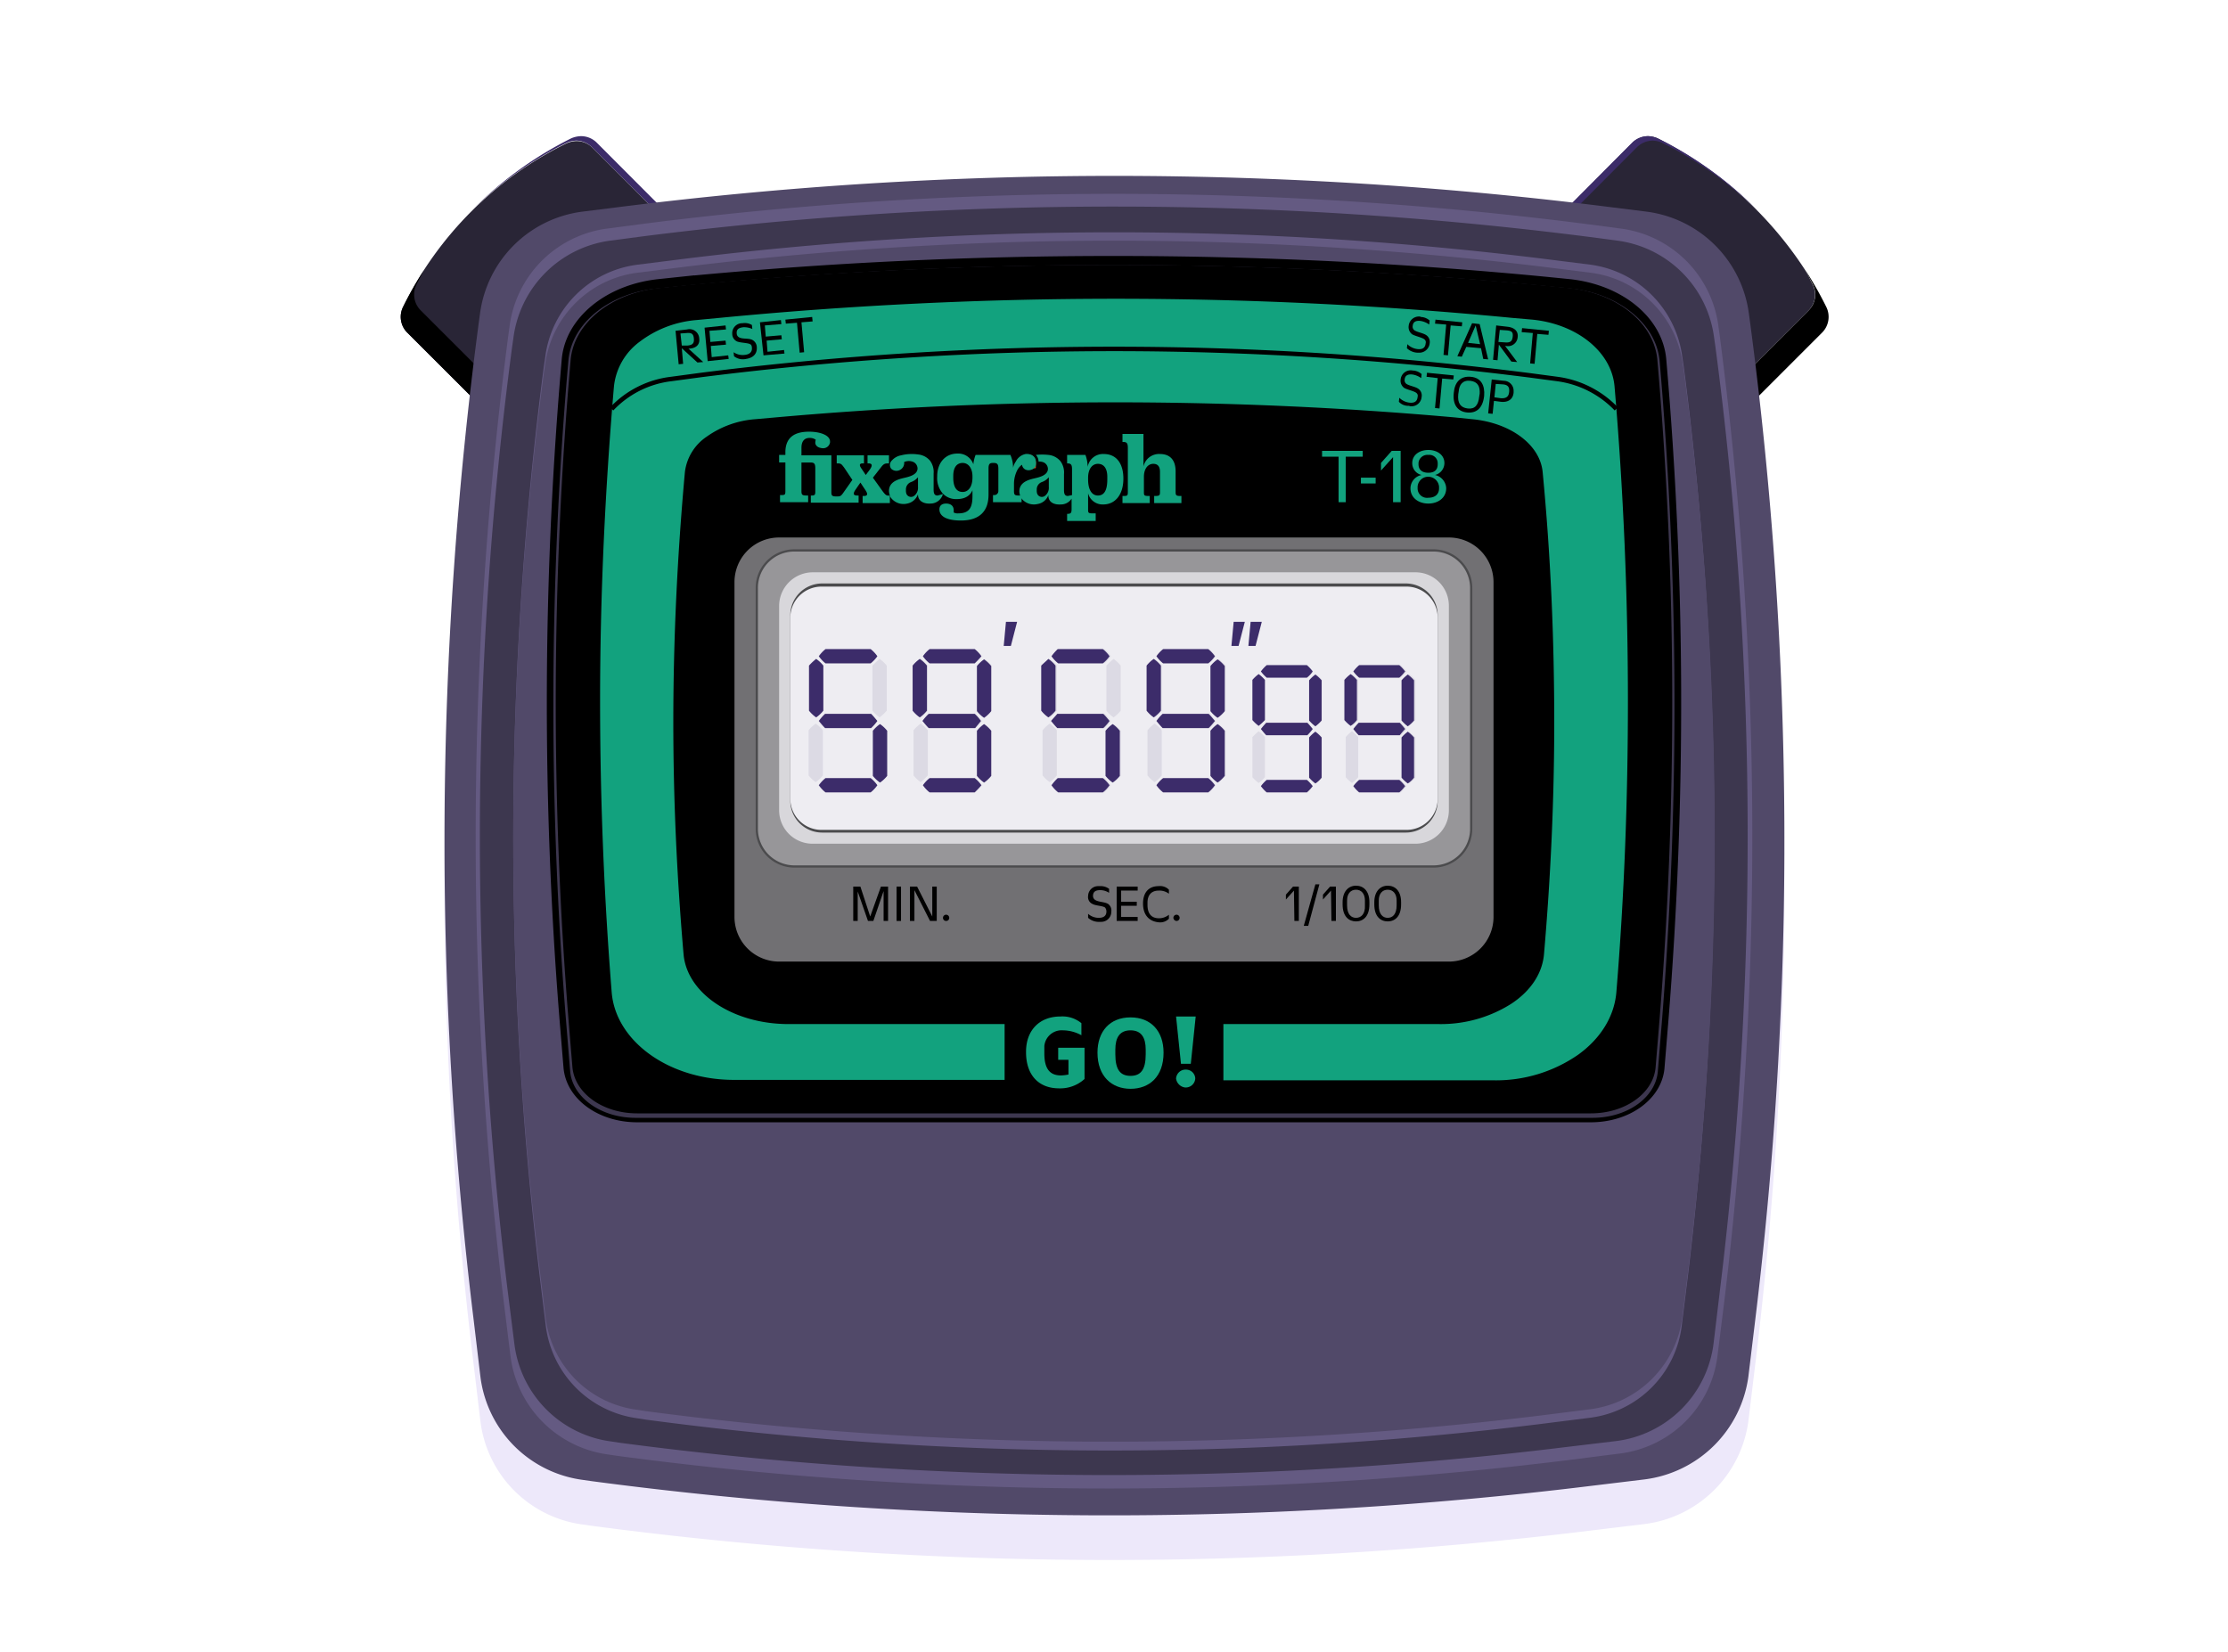 <svg xmlns="http://www.w3.org/2000/svg" width="499" height="370" viewBox="0 0 499 370"><title>stopwatch</title><path d="M368.3,341.4l-12.4,1.5a883,883,0,0,1-223.3-1.1l-2.1-.3a26.63,26.63,0,0,1-22.9-23.1l-1.5-12.6a883,883,0,0,1,1.1-223.3l.3-2.2a26.53,26.53,0,0,1,23-22.9l8-1a885.25,885.25,0,0,1,223,.1l7.2.9a26.53,26.53,0,0,1,23,22.9l.3,2.2a883,883,0,0,1,1.1,223.3l-1.5,12.4A26.85,26.85,0,0,1,368.3,341.4Z" fill="#ede8fa"/><path d="M173.5,71.9l-1,1L132.6,33a5.09,5.09,0,0,0-3.5-1.5,5.45,5.45,0,0,0-2.2.5,82.67,82.67,0,0,0-21.3,15.2l.5-.5A84,84,0,0,1,127.9,31a5.85,5.85,0,0,1,2.2-.5,5,5,0,0,1,3.5,1.4Z" fill="#3c2c69"/><path d="M172.5,72.9l-41.4,41.4L91.2,74.5a5,5,0,0,1-.9-5.8,80.11,80.11,0,0,1,36.6-36.6,5.85,5.85,0,0,1,2.2-.5,5,5,0,0,1,3.5,1.4Z" fill="#292536"/><path d="M408.1,74.5l-39.9,39.9L325.8,72l1-1,38.4,38.4,39.9-39.9a5,5,0,0,0,.9-5.8c-.5-1-1.1-2.1-1.6-3.1a80.49,80.49,0,0,1,4.6,8.1A5,5,0,0,1,408.1,74.5Z"/><path d="M91.2,74.5l39.9,39.9L173.5,72l-1-1-38.4,38.4L94.2,69.5a5,5,0,0,1-.9-5.8c.5-1,1.1-2.1,1.6-3.1a80.49,80.49,0,0,0-4.6,8.1A5,5,0,0,0,91.2,74.5Z"/><path d="M405.1,69.5l-39.9,39.9L326.8,71l38.8-39a5.09,5.09,0,0,1,3.5-1.5,5.45,5.45,0,0,1,2.2.5,84.52,84.52,0,0,1,33,29.5c.6,1,1.1,2.1,1.6,3.1A5,5,0,0,1,405.1,69.5Z" fill="#292536"/><path d="M325.8,71.9l1,1L366.6,33a5.09,5.09,0,0,1,3.5-1.5,5.45,5.45,0,0,1,2.2.5,84.94,84.94,0,0,1,21.4,15.2l-.5-.5A82.85,82.85,0,0,0,371.3,31a5.85,5.85,0,0,0-2.2-.5,5,5,0,0,0-3.5,1.4Z" fill="#3c2c69"/><path d="M368.3,331.4l-12.4,1.5a883,883,0,0,1-223.3-1.1l-2.1-.3a26.63,26.63,0,0,1-22.9-23.1l-1.5-12.6a883,883,0,0,1,1.1-223.3l.3-2.2a26.53,26.53,0,0,1,23-22.9l8-1a885.25,885.25,0,0,1,223,.1l7.2.9a26.53,26.53,0,0,1,23,22.9l.3,2.2a883,883,0,0,1,1.1,223.3l-1.5,12.4A26.85,26.85,0,0,1,368.3,331.4Z" fill="#514969"/><path d="M362.8,325.6,351,327.1a833.57,833.57,0,0,1-212.9-1l-2-.3a25.47,25.47,0,0,1-21.8-22.3l-1.5-12.1a866.6,866.6,0,0,1,1-215.9l.3-2.2A25.37,25.37,0,0,1,136,51.2l7.6-1a831.23,831.23,0,0,1,212.6.1l6.8.9a25.37,25.37,0,0,1,21.9,22.1l.3,2.2a866.58,866.58,0,0,1,1,215.9l-1.5,12A25.17,25.17,0,0,1,362.8,325.6Z" fill="#645a82"/><path d="M362,322.8l-11.7,1.4a835.58,835.58,0,0,1-211.4-1l-2-.3A25.15,25.15,0,0,1,115.2,301l-1.5-11.9a835.58,835.58,0,0,1,1-211.4l.3-2.1a25.25,25.25,0,0,1,21.7-21.7l7.6-1a837.85,837.85,0,0,1,211.1.1l6.8.9a25.15,25.15,0,0,1,21.7,21.7l.3,2.1a835.58,835.58,0,0,1,1,211.4l-1.4,11.7A25.16,25.16,0,0,1,362,322.8Z" fill="#3d374f"/><path d="M356,317.6,344.9,319a785.3,785.3,0,0,1-200.3-1l-1.9-.3a23.89,23.89,0,0,1-20.5-21l-1.4-11.4a817.58,817.58,0,0,1,1-203.2l.3-2a23.88,23.88,0,0,1,20.6-20.8l7.2-.9a782.93,782.93,0,0,1,200,.1l6.4.8a24,24,0,0,1,20.5,20.8l.3,2a817.58,817.58,0,0,1,1,203.2l-1.4,11.3A23.7,23.7,0,0,1,356,317.6Z" fill="#645a82"/><path d="M356,315.7l-11.1,1.4a794.52,794.52,0,0,1-200.3-1l-1.9-.3a23.67,23.67,0,0,1-20.5-20.7l-1.4-11.3a793.71,793.71,0,0,1,1-200.2l.3-2a23.87,23.87,0,0,1,20.6-20.5l7.2-.9a792.12,792.12,0,0,1,200,.1l6.4.8a23.87,23.87,0,0,1,20.6,20.5l.3,2a793.71,793.71,0,0,1,1,200.2L376.8,295A23.88,23.88,0,0,1,356,315.7Z" fill="#514969"/><path d="M356.3,249.4H142.7c-7.7,0-14-4.5-14.5-10.4l-.9-10.9a884.72,884.72,0,0,1,.5-147.4h0c.7-8.3,9.1-15.1,20-16.2l5.7-.6a1008.63,1008.63,0,0,1,192.7.1l5,.5c10.9,1.1,19.3,7.8,20,16.2h0a886,886,0,0,1,.5,147.5l-.9,10.9C370.3,244.9,364,249.4,356.3,249.4Z" fill="none" stroke="#000" stroke-miterlimit="10" stroke-width="4"/><path d="M356.7,250.4H142.3c-7.7,0-14.1-4.6-14.6-10.4l-.9-11a883.63,883.63,0,0,1,.5-148.2h0c.7-8.4,9.2-15.2,20.1-16.2l5.8-.6a999.77,999.77,0,0,1,193.4.1l5,.5c10.9,1.1,19.3,7.9,20.1,16.2h0a894.37,894.37,0,0,1,.5,148.2l-.9,11C370.8,245.9,364.4,250.4,356.7,250.4Z" fill="#3d374f"/><path d="M356.3,249.4H142.7c-7.7,0-14-4.5-14.5-10.4l-.9-10.9a884.72,884.72,0,0,1,.5-147.4h0c.7-8.3,9.1-15.1,20-16.2l5.7-.6a1008.63,1008.63,0,0,1,192.7.1l5,.5c10.9,1.1,19.3,7.8,20,16.2h0a886,886,0,0,1,.5,147.5l-.9,10.9C370.3,244.9,364,249.4,356.3,249.4Z"/><path d="M361.6,86.5c-.7-7.7-8.4-13.9-18.4-14.9l-4.6-.4a922.34,922.34,0,0,0-177.4,0l-5.3.5a24.25,24.25,0,0,0-12.7,4.9,14.3,14.3,0,0,0-5.7,10c-2,23.5-3.1,46.9-3.1,70.4q0,32.7,2.6,65.3c.9,11,12.9,19.6,27.4,19.6H225V229.4H176.6c-12.4,0-22.7-6.8-23.5-15.6-1.5-17.3-2.3-34.7-2.3-52,0-18.7.9-37.4,2.6-56.1a11.2,11.2,0,0,1,4.9-7.9,21.48,21.48,0,0,1,10.9-3.9l4.5-.4a858.52,858.52,0,0,1,152.1,0l3.9.4c8.6.8,15.2,5.7,15.8,11.8,1.8,18.7,2.6,37.4,2.6,56.1,0,17.3-.8,34.7-2.3,52-.4,4.4-3.1,8.3-7.4,11.1a29.46,29.46,0,0,1-16.1,4.5H274V242h60.6a32.29,32.29,0,0,0,18.8-5.7c4.9-3.5,8.1-8.4,8.6-13.9,1.8-21.8,2.6-43.6,2.6-65.4Q364.6,121.75,361.6,86.5Z" fill="#12a27e"/><path d="M264.3,111.1c-.9,0-1-.2-1-.9v-4.6c0-2.6-1.3-3.9-3.5-3.9a3.57,3.57,0,0,0-3.7,2.8V97.2h-4.7V99h.1c.8,0,1.1.2,1.1,1.3v9.9c0,.8-.1.9-.9.9h-.3v1.6h6.1v-1.6h-.2c-1,0-1.1-.1-1.1-.8v-3.5c0-1.8.9-2.9,2.1-2.9q1.5,0,1.5,1.8v4.6c0,.7-.2.8-1.1.8h-.2v1.6h6.1v-1.6Z" fill="#12a27e"/><path d="M247.2,101.7a3.48,3.48,0,0,0-3.6,2.9v-.1a8,8,0,0,0-.5-2.6H239v1.9h0c.8,0,1.1.2,1.1,1.3v5.8c-.3.1-.6.1-.9.2-.6,0-.9-.3-.9-1.3v-3.6a4.28,4.28,0,0,0-.8-2.9,4,4,0,0,0-2.7-1.4,13.1,13.1,0,0,0-2.8,0,2.2,2.2,0,0,1,.6,1.5,2.54,2.54,0,0,1,1.2.2,1.65,1.65,0,0,1,.9,1.5c-.1,1.6-2.5,1.9-3.6,2.2-1.9.5-2.8,1.4-2.8,2.8h0a3.55,3.55,0,0,0,.2,1,1.61,1.61,0,0,0,.4.7,3.55,3.55,0,0,0,3.5,1.1,3.07,3.07,0,0,0,2.4-2v.1c0,1.6,1.4,2.1,2.8,2a2.81,2.81,0,0,0,2.4-1.3v2.4c0,.8-.2,1-.9,1H239v1.6h6.4V115h-.6c-1,0-1.1-.1-1.1-.8v-3.7a3.34,3.34,0,0,0,3.4,2.5c2.6,0,4.5-2.1,4.5-5.8h0C251.6,103.9,250.1,101.7,247.2,101.7Zm-12.3,7.4a2.25,2.25,0,0,1-.9,2,1.13,1.13,0,0,1-1.6-.3c0-.1-.1-.1-.1-.2a2.2,2.2,0,0,1-.1-.8v-.1a1.75,1.75,0,0,1,1.1-1.7,3.55,3.55,0,0,0,1.6-1.1h0Zm13.1-1.7c0,2.6-.8,3.6-2.1,3.6s-2.2-1.2-2.2-3.6V107c0-1.9.9-3.1,2.2-3.1s2.1,1,2.1,2.9Z" fill="#12a27e"/><path d="M229.6,101.8h.5a3.55,3.55,0,0,1,1,.2l.1.1a1.84,1.84,0,0,1,.8,1.4h0v.5h0v.6h0v.1h0v.1h0l-.1.1h-.4l-.1.1h-.1a.9.9,0,0,1-.5.1H230" fill="#d74d1f"/><path d="M197.8,110.2l-2.3-3.2,1.8-2.3c.6-.8.9-.9,1.6-.9h.2V102h-4.8v1.8h.2c.8,0,1,.4.3,1.4l-.9,1.2-1-1.5c-.5-.7-.4-1.1.3-1.1h.3V102h-6.1v1.8h.2c.8,0,.9.2,1.5,1l1.8,2.7-1.9,2.7c-.6.9-.8,1-1.4,1h-.4c-.8,0-1-.2-1-.9V102h-6.7v-1.7c0-1.5.7-2.2,1.8-2.2a2.3,2.3,0,0,1,1.4.4,2.49,2.49,0,0,0-.1.8c.1.5.5,1,1.6,1.1a1.55,1.55,0,0,0,1.7-1.3v-.2c0-1.4-2.2-2.2-4.7-2.2-3.4,0-5.2,1.4-5.3,4.4v.8h-1.4v1.7h1.4V110c0,.8-.1.9-.9.9h-.3v1.6H181V111h-.2c-1.1,0-1.3-.1-1.3-1v-6.4h2c.8,0,1.1.2,1.1,1.3v5.2c0,.7-.1.9-.8.9h-.2v1.6h10.7V111H192c-.9,0-1-.4-.4-1.3l1.1-1.6,1.2,1.8c.5.8.4,1.2-.4,1.2h-.3v1.6h6.1V111h-.1C198.5,111.1,198.3,110.8,197.8,110.2Z" fill="#12a27e"/><path d="M232,103.4a1.6,1.6,0,0,0-.8-1.4,2.54,2.54,0,0,0-1.5-.3,3.16,3.16,0,0,0-2.2,1.7,3.51,3.51,0,0,0-.6,1.4v0a7.17,7.17,0,0,0-.6-2.9h-7.8a8,8,0,0,0-.5,2.1,3.58,3.58,0,0,0-3.6-2.4c-2.6,0-4.5,2-4.5,5.1v.1a5.2,5.2,0,0,0,1.3,3.8l-.1.1-1.1.3c-.6,0-.9-.3-.9-1.3v-3.6a4.28,4.28,0,0,0-.8-2.9,4,4,0,0,0-2.7-1.4,9.76,9.76,0,0,0-3.8.2,3.6,3.6,0,0,0-2,1.1,1.4,1.4,0,0,0-.2,1.9,1.68,1.68,0,0,0,1.9.3,1.75,1.75,0,0,0,1-1.8h0a2.56,2.56,0,0,1,2.1,0,1.65,1.65,0,0,1,.9,1.5c-.1,1.6-2.5,1.9-3.6,2.2-1.9.5-2.8,1.4-2.8,2.8h0a3.55,3.55,0,0,0,.2,1,1.61,1.61,0,0,0,.4.7,3.55,3.55,0,0,0,3.5,1.1,3.19,3.19,0,0,0,2.4-2.1v.1c0,1.5,1.4,2.1,2.8,2a2.88,2.88,0,0,0,2.8-2.2,4.06,4.06,0,0,0,3.1,1.2c2.1,0,3.1-1,3.5-2v1.4c0,2.6-.8,3.8-3.2,3.8a1.8,1.8,0,0,1-1-.2v-.5c0-1-.7-1.5-1.7-1.5s-1.5.5-1.5,1.3c0,1.7,1.9,2.5,4.8,2.5,4.2,0,6.2-2.1,6.2-5.8v-5.9c0-1,.3-1.2,1-1.2h.1c.8,0,1.1.2,1.1,1.3v5a.9.9,0,0,1-.9.9h-.3v1.6h6.4V111h-.5c-1,0-1.2-.1-1.2-1v-1.7a6.81,6.81,0,0,1,.8-3.1,3.46,3.46,0,0,1,1-1.1,1.38,1.38,0,0,0,1.1,1.2,1.82,1.82,0,0,0,1.9-.8A2,2,0,0,0,232,103.4Zm-26.4,5.7a2.25,2.25,0,0,1-.9,2,1.13,1.13,0,0,1-1.6-.3c0-.1-.1-.1-.1-.2a2.2,2.2,0,0,1-.1-.8v-.1A1.75,1.75,0,0,1,204,108a3.55,3.55,0,0,0,1.6-1.1h0Zm12.2-2.1c0,2-.9,3.2-2.2,3.2s-2.1-1-2.1-3.2v-.4c0-1.9.8-2.9,2.1-2.9s2.2,1.2,2.2,3Z" fill="#12a27e"/><path d="M237,234.7h5.9v7a8.08,8.08,0,0,1-5.7,2.1c-4.5,0-7.4-2.9-7.4-8.1v-.1c0-4.8,3-7.9,7.7-7.9a6.65,6.65,0,0,1,4.7,1.5v2.7a8.69,8.69,0,0,0-4.1-1.1,3.9,3.9,0,0,0-4.2,3.5V236c0,3.5,1.3,4.9,3.7,4.9a8.81,8.81,0,0,0,1.7-.2v-3.3H237Z" fill="#12a27e"/><path d="M245.8,235.8h0c0-4.8,2.8-7.9,7.4-7.9s7.4,3.1,7.4,7.9h0c0,5.4-3.2,8.1-7.4,8.1S245.8,241.1,245.8,235.8Zm10.8.4v-1.1c0-2.7-1-4.3-3.4-4.3s-3.4,1.6-3.4,4.3v1.1c0,3.4,1.1,4.8,3.4,4.8S256.6,239.6,256.6,236.2Z" fill="#12a27e"/><path d="M266.7,238.3h-2.2l-1.1-10.6h4.4Zm-3.3,3.3a2.14,2.14,0,0,1,2.3-2,2.07,2.07,0,0,1,2,2,2.14,2.14,0,0,1-2.3,2A2.33,2.33,0,0,1,263.4,241.6Z" fill="#12a27e"/><path d="M299.9,102.3h-3.8V101h9.1v1.3h-3.8v10.2h-1.6V102.3Z" fill="#12a27e"/><path d="M304.8,107h3.3v1.3h-3.3Z" fill="#12a27e"/><path d="M312,102.4l-2.7,3h0v-1.7l2.4-2.7h2v11.5H312Z" fill="#12a27e"/><path d="M315.9,109.4v-.1a3.08,3.08,0,0,1,2.5-2.9,2.68,2.68,0,0,1-2.1-2.6v-.1c0-1.7,1.5-2.9,3.6-2.9s3.6,1.2,3.6,2.9v.1a2.76,2.76,0,0,1-2.1,2.6,3.19,3.19,0,0,1,2.5,2.9v.1c0,2.1-1.8,3.4-4,3.4S315.9,111.5,315.9,109.4Zm6.4,0V109a2.44,2.44,0,0,0-2.6-2.2,2.37,2.37,0,0,0-2.2,2.2v.3a2.11,2.11,0,0,0,2.4,2.2c1.4,0,2.4-.7,2.4-2.1ZM322,104v-.3a1.88,1.88,0,0,0-2.1-1.8,2,2,0,0,0-2.2,1.8v.3c0,1.3.9,1.9,2.2,1.9S322,105.3,322,104Z" fill="#12a27e"/><path d="M174.5,120.4h150a10,10,0,0,1,10,10v75a10,10,0,0,1-10,10h-150a10,10,0,0,1-10-10v-75A10,10,0,0,1,174.5,120.4Z" fill="#717073"/><path d="M177.9,123.3H321.1a8.45,8.45,0,0,1,8.4,8.4v54a8.45,8.45,0,0,1-8.4,8.4H177.9a8.45,8.45,0,0,1-8.4-8.4v-54A8.39,8.39,0,0,1,177.9,123.3Z" fill="#979699" stroke="#4b4b4d" stroke-miterlimit="10" stroke-width="0.5"/><path d="M182,128.2H317a7.49,7.49,0,0,1,7.5,7.5v45.8A7.49,7.49,0,0,1,317,189H182a7.49,7.49,0,0,1-7.5-7.5V135.7A7.55,7.55,0,0,1,182,128.2Z" fill="#d8d7db"/><path d="M184.1,130.7H314.9a7.13,7.13,0,0,1,7.1,7.1v41.6a7.13,7.13,0,0,1-7.1,7.1H184.1a7.13,7.13,0,0,1-7.1-7.1V137.8A7.13,7.13,0,0,1,184.1,130.7Z" fill="#4b4b4d"/><path d="M184,131.4H315a7,7,0,0,1,7,7v40.5a7,7,0,0,1-7,7H184a7,7,0,0,1-7-7V138.4A7,7,0,0,1,184,131.4Z" fill="#eeedf2"/><path d="M137,91.6a21.85,21.85,0,0,1,13.3-6.7L157,84a735.89,735.89,0,0,1,185.8.1l6,.8A22.41,22.41,0,0,1,362,91.6" fill="none" stroke="#000" stroke-miterlimit="10"/><path d="M315.1,78l.1-.9a3.84,3.84,0,0,0,2.3,1.1c1,.1,1.7-.2,1.8-1.3a.81.81,0,0,0-.3-.9c-.5-.4-2-.7-2.7-1.1a2,2,0,0,1-.8-1.9,2.31,2.31,0,0,1,2.4-2.1.37.37,0,0,1,.3.1,3.18,3.18,0,0,1,2,.8l-.1.9a4.55,4.55,0,0,0-1.9-.8c-.8-.1-1.7,0-1.8,1.1a1,1,0,0,0,.4,1c.8.5,2.1.6,2.8,1.2a1.83,1.83,0,0,1,.6,1.7,2.33,2.33,0,0,1-2.5,2.1h-.3A3.66,3.66,0,0,1,315.1,78Z"/><path d="M323.9,72.7l-2.5-.2.1-.9,6,.6-.1.9-2.5-.2-.6,6.7-1-.1Z"/><path d="M331.7,78l-3.3-.3-1,2.2-1-.1,3.3-7.4,1.7.2,1.9,7.9-1.1-.1Zm-2.9-1.2,2.7.3-1-4.2Z"/><path d="M335.1,72.9l2.6.3c1.6.2,2.4,1.1,2.2,2.4a2.17,2.17,0,0,1-2.6,1.9h-.2l2.7,3.6-1.3-.1-2.8-3.8-.3,3.5-1-.1Zm2,3.8c1.2.1,1.6-.3,1.7-1.3s-.2-1.3-1.4-1.4l-1.5-.1-.3,2.7Z"/><path d="M343.3,74.6l-2.5-.2.1-.9,6,.6-.1.9-2.5-.2-.6,6.7-1-.1Z"/><path d="M151.3,74.1l2.6-.3a2.17,2.17,0,0,1,2.7,2c.2,1.4-.7,2.2-2.2,2.3h-.2l3.3,3-1.3.1L152.7,78l.3,3.5-1,.1Zm2.7,3.3c1.2-.1,1.5-.6,1.4-1.6s-.5-1.3-1.6-1.2l-1.4.1.3,2.7Z"/><path d="M157.8,73.4l4.7-.5.1.9-3.7.3.2,2.5,3.4-.3.1.9-3.4.3.2,2.5,3.7-.4.1.8-4.7.5Z"/><path d="M164.4,79.8l-.1-.9a3.61,3.61,0,0,0,2.5.6c1-.1,1.7-.6,1.6-1.6,0-.3-.1-.7-.4-.8-.5-.3-2.1-.3-2.9-.6a1.85,1.85,0,0,1-1.1-1.7,2.23,2.23,0,0,1,2.3-2.4,3.08,3.08,0,0,1,2.1.4l.1.9a4.48,4.48,0,0,0-2-.4c-.8.1-1.6.3-1.5,1.4a1,1,0,0,0,.6.9c.8.4,2.2.1,3,.6a1.89,1.89,0,0,1,.9,1.6c.1,1.6-1,2.4-2.4,2.6A3.17,3.17,0,0,1,164.4,79.8Z"/><path d="M170.2,72.2l4.7-.5.1.9-3.7.3.2,2.5,3.5-.3.1.9-3.4.3.2,2.5,3.7-.4.1.8-4.7.4Z"/><path d="M178.5,72.3l-2.5.2-.1-.9,6-.6.1,1-2.5.2.6,6.7-1,.1Z"/><path d="M313.3,90l.1-.9a3.84,3.84,0,0,0,2.3,1.1c1,.1,1.7-.2,1.8-1.3a.81.81,0,0,0-.3-.9c-.5-.4-2-.7-2.7-1.1a2,2,0,0,1-.8-1.9,2.26,2.26,0,0,1,2.7-2,3.18,3.18,0,0,1,2,.8l-.1.9a4.55,4.55,0,0,0-1.9-.8c-.8-.1-1.7,0-1.8,1.1a1,1,0,0,0,.4,1c.8.5,2.1.6,2.8,1.2a1.83,1.83,0,0,1,.6,1.7,2.27,2.27,0,0,1-2.5,2.1.37.37,0,0,1-.3-.1A2.81,2.81,0,0,1,313.3,90Z"/><path d="M322,84.7l-2.5-.3.1-.9,6,.6-.1.9-2.5-.2-.6,6.7-1-.1Z"/><path d="M325.6,88h0c.2-2.4,1.5-3.8,3.8-3.6s3.2,1.9,3,4.3h0c-.3,2.7-1.7,3.9-3.8,3.7S325.3,90.7,325.6,88Zm5.7.8.1-.6c.1-1.6-.4-2.7-2.1-2.9s-2.5.9-2.6,2.4l-.1.6c-.2,2,.5,3,2.1,3.2s2.4-.7,2.6-2.7Z"/><path d="M334.1,85l2.7.3a2.22,2.22,0,0,1,2.2,2.2v.4c-.1,1.5-1.2,2.3-2.9,2.1l-1.5-.2-.3,2.9-1-.1Zm2,4.2c1.3.1,1.8-.4,1.9-1.4s-.2-1.6-1.4-1.7L335,86l-.3,3Z"/><path d="M182.7,147.6a7.52,7.52,0,0,1,1.6,1.5v10.1a7.52,7.52,0,0,1-1.6,1.5,7.52,7.52,0,0,1-1.6-1.5V149.1C181.6,148.6,182.1,148.1,182.7,147.6Zm0,14.5a7.52,7.52,0,0,1,1.6,1.5v10.1a7.52,7.52,0,0,1-1.6,1.5,7.52,7.52,0,0,1-1.6-1.5V163.6a7.52,7.52,0,0,1,1.6-1.5Zm2.1-16.7h10.1a7.52,7.52,0,0,1,1.5,1.6,7.52,7.52,0,0,1-1.5,1.6H184.8a7.52,7.52,0,0,1-1.5-1.6,7.52,7.52,0,0,1,1.5-1.6Zm-.1,14.5H195c.5.5.9,1,1.4,1.6a10.7,10.7,0,0,1-1.4,1.6H184.7a10.7,10.7,0,0,1-1.4-1.6,10.7,10.7,0,0,1,1.4-1.6Zm.1,14.4h10.1a7.52,7.52,0,0,1,1.5,1.6,7.52,7.52,0,0,1-1.5,1.6H184.8a7.52,7.52,0,0,1-1.5-1.6,7.52,7.52,0,0,1,1.5-1.6ZM197,147.6a7.52,7.52,0,0,1,1.6,1.5v10.1a11.37,11.37,0,0,1-1.6,1.5,7.52,7.52,0,0,1-1.6-1.5V149.1C195.9,148.6,196.4,148.1,197,147.6Zm0,14.6a7.52,7.52,0,0,1,1.6,1.5v10.1a7.52,7.52,0,0,1-1.6,1.5,7.52,7.52,0,0,1-1.6-1.5V163.7a7.52,7.52,0,0,1,1.6-1.5Z" fill="#dcdae4"/><path d="M206.2,147.6a7.52,7.52,0,0,1,1.6,1.5v10.1a11.37,11.37,0,0,1-1.6,1.5,7.52,7.52,0,0,1-1.6-1.5V149.1C205.1,148.6,205.6,148.1,206.2,147.6Zm0,14.5a7.52,7.52,0,0,1,1.6,1.5v10.1a11.37,11.37,0,0,1-1.6,1.5,7.52,7.52,0,0,1-1.6-1.5V163.6a7.52,7.52,0,0,1,1.6-1.5Zm2.1-16.7h10.1a7.52,7.52,0,0,1,1.5,1.6,7.52,7.52,0,0,1-1.5,1.6H208.3a7.52,7.52,0,0,1-1.5-1.6,7.52,7.52,0,0,1,1.5-1.6Zm-.1,14.5h10.3c.5.5.9,1,1.4,1.6a10.7,10.7,0,0,1-1.4,1.6H208.2c-.5-.5-.9-1-1.4-1.6a10.7,10.7,0,0,1,1.4-1.6Zm.1,14.4h10.1a7.52,7.52,0,0,1,1.5,1.6,7.52,7.52,0,0,1-1.5,1.6H208.3a7.52,7.52,0,0,1-1.5-1.6,7.52,7.52,0,0,1,1.5-1.6Zm12.2-26.7a7.52,7.52,0,0,1,1.6,1.5v10.1a7.52,7.52,0,0,1-1.6,1.5,7.52,7.52,0,0,1-1.6-1.5V149.1c.5-.5,1-1,1.6-1.5Zm0,14.6a7.52,7.52,0,0,1,1.6,1.5v10.1a7.52,7.52,0,0,1-1.6,1.5,7.52,7.52,0,0,1-1.6-1.5V163.7a7.52,7.52,0,0,1,1.6-1.5Z" fill="#dcdae4"/><path d="M235.1,147.6a7.52,7.52,0,0,1,1.6,1.5v10.1a7.52,7.52,0,0,1-1.6,1.5,7.52,7.52,0,0,1-1.6-1.5V149.1C234,148.6,234.5,148.1,235.1,147.6Zm0,14.5a7.52,7.52,0,0,1,1.6,1.5v10.1a7.52,7.52,0,0,1-1.6,1.5,7.52,7.52,0,0,1-1.6-1.5V163.6a7.52,7.52,0,0,1,1.6-1.5Zm2.1-16.7h10.1a5.72,5.72,0,0,1,1.5,1.6,7.52,7.52,0,0,1-1.5,1.6H237.2a7.52,7.52,0,0,1-1.5-1.6,7.52,7.52,0,0,1,1.5-1.6Zm-.1,14.5h10.3c.5.5.9,1,1.4,1.6a10.7,10.7,0,0,1-1.4,1.6H237.1c-.5-.5-.9-1-1.4-1.6a10.7,10.7,0,0,1,1.4-1.6Zm.1,14.4h10.1a7.52,7.52,0,0,1,1.5,1.6,7.52,7.52,0,0,1-1.5,1.6H237.2a7.52,7.52,0,0,1-1.5-1.6,7.52,7.52,0,0,1,1.5-1.6Zm12.2-26.7a7.52,7.52,0,0,1,1.6,1.5v10.1a7.52,7.52,0,0,1-1.6,1.5,7.52,7.52,0,0,1-1.6-1.5V149.1c.5-.5,1-1,1.6-1.5Zm0,14.6a7.52,7.52,0,0,1,1.6,1.5v10.1a7.52,7.52,0,0,1-1.6,1.5,7.52,7.52,0,0,1-1.6-1.5V163.7a7.52,7.52,0,0,1,1.6-1.5Z" fill="#dcdae4"/><path d="M258.6,147.6a7.52,7.52,0,0,1,1.6,1.5v10.1a7.52,7.52,0,0,1-1.6,1.5,7.52,7.52,0,0,1-1.6-1.5V149.1C257.5,148.6,258,148.1,258.6,147.6Zm0,14.5a7.52,7.52,0,0,1,1.6,1.5v10.1a7.52,7.52,0,0,1-1.6,1.5,7.52,7.52,0,0,1-1.6-1.5V163.6a7.52,7.52,0,0,1,1.6-1.5Zm2.1-16.7h10.1a11.37,11.37,0,0,1,1.5,1.6,7.52,7.52,0,0,1-1.5,1.6H260.7a7.52,7.52,0,0,1-1.5-1.6,11.37,11.37,0,0,1,1.5-1.6Zm-.1,14.5h10.3c.5.5.9,1,1.4,1.6a10.7,10.7,0,0,1-1.4,1.6H260.6c-.5-.5-.9-1-1.4-1.6.5-.6.9-1.1,1.4-1.6Zm.1,14.4h10.1a7.52,7.52,0,0,1,1.5,1.6,7.52,7.52,0,0,1-1.5,1.6H260.7a7.52,7.52,0,0,1-1.5-1.6,7.52,7.52,0,0,1,1.5-1.6Zm12.2-26.7a7.52,7.52,0,0,1,1.6,1.5v10.1a11.37,11.37,0,0,1-1.6,1.5,7.52,7.52,0,0,1-1.6-1.5V149.1c.5-.5,1.1-1,1.6-1.5Zm0,14.6a7.52,7.52,0,0,1,1.6,1.5v10.1a7.52,7.52,0,0,1-1.6,1.5,7.52,7.52,0,0,1-1.6-1.5V163.7a7.52,7.52,0,0,1,1.6-1.5Z" fill="#dcdae4"/><path d="M281.9,151a8.64,8.64,0,0,1,1.4,1.3v9a8.64,8.64,0,0,1-1.4,1.3,8.64,8.64,0,0,1-1.4-1.3v-9A8.64,8.64,0,0,1,281.9,151Zm0,12.8a8.64,8.64,0,0,1,1.4,1.3v9a8.64,8.64,0,0,1-1.4,1.3,8.64,8.64,0,0,1-1.4-1.3v-9a17.88,17.88,0,0,1,1.4-1.3Zm1.9-14.8h9a8.64,8.64,0,0,1,1.3,1.4,8.64,8.64,0,0,1-1.3,1.4h-9a8.64,8.64,0,0,1-1.3-1.4A8.64,8.64,0,0,1,283.8,149Zm-.1,12.9h9.2a17.41,17.41,0,0,1,1.2,1.4,17.41,17.41,0,0,1-1.2,1.4h-9.2a17.41,17.41,0,0,1-1.2-1.4,17.41,17.41,0,0,1,1.2-1.4Zm.1,12.8h9a8.64,8.64,0,0,1,1.3,1.4,8.64,8.64,0,0,1-1.3,1.4h-9a8.64,8.64,0,0,1-1.3-1.4A8.64,8.64,0,0,1,283.8,174.7ZM294.7,151a8.64,8.64,0,0,1,1.4,1.3v9a8.64,8.64,0,0,1-1.4,1.3,8.64,8.64,0,0,1-1.4-1.3v-9A5.84,5.84,0,0,1,294.7,151Zm0,12.9a8.64,8.64,0,0,1,1.4,1.3v9a8.64,8.64,0,0,1-1.4,1.3,8.64,8.64,0,0,1-1.4-1.3v-9a5.84,5.84,0,0,1,1.4-1.3Z" fill="#dcdae4"/><path d="M302.8,151a8.64,8.64,0,0,1,1.4,1.3v9a8.64,8.64,0,0,1-1.4,1.3,8.64,8.64,0,0,1-1.4-1.3v-9A8.64,8.64,0,0,1,302.8,151Zm0,12.8a8.64,8.64,0,0,1,1.4,1.3v9a8.64,8.64,0,0,1-1.4,1.3,8.64,8.64,0,0,1-1.4-1.3v-9a8.64,8.64,0,0,1,1.4-1.3Zm1.9-14.8h9a8.64,8.64,0,0,1,1.3,1.4,8.64,8.64,0,0,1-1.3,1.4h-9a8.64,8.64,0,0,1-1.3-1.4A8.64,8.64,0,0,1,304.7,149Zm-.1,12.9h9.2a17.41,17.41,0,0,1,1.2,1.4,17.41,17.41,0,0,1-1.2,1.4h-9.2a17.41,17.41,0,0,1-1.2-1.4A17.41,17.41,0,0,1,304.6,161.9Zm.1,12.8h9a8.64,8.64,0,0,1,1.3,1.4,8.64,8.64,0,0,1-1.3,1.4h-9a8.64,8.64,0,0,1-1.3-1.4A8.64,8.64,0,0,1,304.7,174.7ZM315.6,151a8.64,8.64,0,0,1,1.4,1.3v9a8.64,8.64,0,0,1-1.4,1.3,8.64,8.64,0,0,1-1.4-1.3v-9A5.84,5.84,0,0,1,315.6,151Zm0,12.9a8.64,8.64,0,0,1,1.4,1.3v9a8.64,8.64,0,0,1-1.4,1.3,8.64,8.64,0,0,1-1.4-1.3v-9a5.84,5.84,0,0,1,1.4-1.3Z" fill="#dcdae4"/><path d="M234.8,147.6a7.52,7.52,0,0,1,1.6,1.5v10.1a7.52,7.52,0,0,1-1.6,1.5,7.52,7.52,0,0,1-1.6-1.5V149.1C233.7,148.6,234.3,148.1,234.8,147.6Zm2.1-2.2H247a7.52,7.52,0,0,1,1.5,1.6,7.52,7.52,0,0,1-1.5,1.6H237a7.52,7.52,0,0,1-1.5-1.6,10.7,10.7,0,0,1,1.4-1.6Zm-.1,14.5h10.3c.5.5.9,1,1.4,1.6a10.7,10.7,0,0,1-1.4,1.6H236.8c-.5-.5-.9-1-1.4-1.6.5-.6,1-1.1,1.4-1.6Zm.1,14.4H247a7.52,7.52,0,0,1,1.5,1.6,7.52,7.52,0,0,1-1.5,1.6H237a7.52,7.52,0,0,1-1.5-1.6,10.7,10.7,0,0,1,1.4-1.6Zm12.3-12.1a7.52,7.52,0,0,1,1.6,1.5v10.1a7.52,7.52,0,0,1-1.6,1.5,7.52,7.52,0,0,1-1.6-1.5V163.7a7.52,7.52,0,0,1,1.6-1.5Z" fill="#3c2c6a"/><path d="M272.7,175.3a7.52,7.52,0,0,1-1.6-1.5V163.7a7.52,7.52,0,0,1,1.6-1.5,7.52,7.52,0,0,1,1.6,1.5v10.1A7.52,7.52,0,0,1,272.7,175.3Zm0-14.5a7.52,7.52,0,0,1-1.6-1.5V149.2a7.52,7.52,0,0,1,1.6-1.5,7.52,7.52,0,0,1,1.6,1.5v10.1A7.52,7.52,0,0,1,272.7,160.8Zm-2.1,16.7H260.5a7.52,7.52,0,0,1-1.5-1.6,7.52,7.52,0,0,1,1.5-1.6h10.1a7.52,7.52,0,0,1,1.5,1.6,7.52,7.52,0,0,1-1.5,1.6Zm.1-14.4H260.4c-.5-.5-.9-1-1.4-1.6a10.7,10.7,0,0,1,1.4-1.6h10.3c.5.5.9,1,1.4,1.6A20,20,0,0,1,270.7,163.1Zm-.1-14.5H260.5A7.52,7.52,0,0,1,259,147a7.52,7.52,0,0,1,1.5-1.6h10.1a7.52,7.52,0,0,1,1.5,1.6,7.52,7.52,0,0,1-1.5,1.6Zm-12.2,12.1a7.52,7.52,0,0,1-1.6-1.5V149.1a7.52,7.52,0,0,1,1.6-1.5,7.52,7.52,0,0,1,1.6,1.5v10.1a7.52,7.52,0,0,1-1.6,1.5Z" fill="#3c2c6a"/><path d="M315.3,175.5a8.64,8.64,0,0,1-1.4-1.3v-9a8.64,8.64,0,0,1,1.4-1.3,8.64,8.64,0,0,1,1.4,1.3v9A5.71,5.71,0,0,1,315.3,175.5Zm0-12.8a8.64,8.64,0,0,1-1.4-1.3v-9a8.64,8.64,0,0,1,1.4-1.3,8.64,8.64,0,0,1,1.4,1.3v9A8.64,8.64,0,0,1,315.3,162.7Zm-1.9,14.8h-9a8.64,8.64,0,0,1-1.3-1.4,8.64,8.64,0,0,1,1.3-1.4h9a8.64,8.64,0,0,1,1.3,1.4A8.64,8.64,0,0,1,313.4,177.5Zm.1-12.8h-9.2a17.41,17.41,0,0,1-1.2-1.4,17.41,17.41,0,0,1,1.2-1.4h9.2a17.41,17.41,0,0,1,1.2,1.4A17.41,17.41,0,0,0,313.5,164.7Zm-.1-12.9h-9a8.64,8.64,0,0,1-1.3-1.4,8.64,8.64,0,0,1,1.3-1.4h9a8.64,8.64,0,0,1,1.3,1.4A8.64,8.64,0,0,1,313.4,151.8Zm-10.9,10.8a8.64,8.64,0,0,1-1.4-1.3v-9a8.64,8.64,0,0,1,1.4-1.3,8.64,8.64,0,0,1,1.4,1.3v9A5.84,5.84,0,0,1,302.5,162.6Z" fill="#3c2c6a"/><path d="M294.6,175.5a8.64,8.64,0,0,1-1.4-1.3v-9a8.64,8.64,0,0,1,1.4-1.3,8.64,8.64,0,0,1,1.4,1.3v9A5.71,5.71,0,0,1,294.6,175.5Zm0-12.8a8.64,8.64,0,0,1-1.4-1.3v-9a8.64,8.64,0,0,1,1.4-1.3,8.64,8.64,0,0,1,1.4,1.3v9A8.64,8.64,0,0,1,294.6,162.7Zm-1.9,14.8h-9a8.64,8.64,0,0,1-1.3-1.4,8.64,8.64,0,0,1,1.3-1.4h9a8.64,8.64,0,0,1,1.3,1.4A8.64,8.64,0,0,1,292.7,177.5Zm.1-12.8h-9.2a17.41,17.41,0,0,1-1.2-1.4,17.41,17.41,0,0,1,1.2-1.4h9.2a17.41,17.41,0,0,1,1.2,1.4A13,13,0,0,1,292.8,164.7Zm-.1-12.9h-9a8.64,8.64,0,0,1-1.3-1.4,8.64,8.64,0,0,1,1.3-1.4h9a8.64,8.64,0,0,1,1.3,1.4A5.71,5.71,0,0,1,292.7,151.8Zm-10.8,10.8a8.64,8.64,0,0,1-1.4-1.3v-9a8.64,8.64,0,0,1,1.4-1.3,8.64,8.64,0,0,1,1.4,1.3v9A16.61,16.61,0,0,1,281.9,162.6Z" fill="#3c2c6a"/><path d="M182.8,147.6a7.52,7.52,0,0,1,1.6,1.5v10.1a7.52,7.52,0,0,1-1.6,1.5,7.52,7.52,0,0,1-1.6-1.5V149.1A11.72,11.72,0,0,1,182.8,147.6Zm2.1-2.2H195a7.52,7.52,0,0,1,1.5,1.6,7.52,7.52,0,0,1-1.5,1.6H184.9a7.52,7.52,0,0,1-1.5-1.6,7.52,7.52,0,0,1,1.5-1.6Zm-.1,14.5h10.3c.5.5.9,1,1.4,1.6a10.7,10.7,0,0,1-1.4,1.6H184.8c-.5-.5-.9-1-1.4-1.6a10.7,10.7,0,0,1,1.4-1.6Zm.1,14.4H195a7.52,7.52,0,0,1,1.5,1.6,7.52,7.52,0,0,1-1.5,1.6H184.9a7.52,7.52,0,0,1-1.5-1.6,7.52,7.52,0,0,1,1.5-1.6Zm12.2-12.1a7.52,7.52,0,0,1,1.6,1.5v10.1a7.52,7.52,0,0,1-1.6,1.5,7.52,7.52,0,0,1-1.6-1.5V163.7a7.52,7.52,0,0,1,1.6-1.5Z" fill="#3c2c6a"/><path d="M220.4,175.3a7.52,7.52,0,0,1-1.6-1.5V163.7a7.52,7.52,0,0,1,1.6-1.5,7.52,7.52,0,0,1,1.6,1.5v10.1A7.52,7.52,0,0,1,220.4,175.3Zm0-14.5a7.52,7.52,0,0,1-1.6-1.5V149.2a7.52,7.52,0,0,1,1.6-1.5,7.52,7.52,0,0,1,1.6,1.5v10.1A7.52,7.52,0,0,1,220.4,160.8Zm-2.1,16.7H208.2a7.52,7.52,0,0,1-1.5-1.6,7.52,7.52,0,0,1,1.5-1.6h10.1a7.52,7.52,0,0,1,1.5,1.6C219.3,176.5,218.8,177,218.3,177.5Zm.1-14.4H208c-.5-.5-.9-1-1.4-1.6a10.7,10.7,0,0,1,1.4-1.6h10.3a10.7,10.7,0,0,1,1.4,1.6Zm-.1-14.5H208.2a7.52,7.52,0,0,1-1.5-1.6,7.52,7.52,0,0,1,1.5-1.6h10.1a7.52,7.52,0,0,1,1.5,1.6C219.3,147.6,218.8,148.1,218.3,148.6ZM206,160.7a7.52,7.52,0,0,1-1.6-1.5V149.1a7.52,7.52,0,0,1,1.6-1.5,7.52,7.52,0,0,1,1.6,1.5v10.1A7.52,7.52,0,0,1,206,160.7Z" fill="#3c2c6a"/><path d="M224.8,144.7l.5-5.4h2.5l-1.4,5.4Z" fill="#3c2c6a"/><path d="M275.8,144.7l.5-5.4h2.5l-1.4,5.4Zm3.8,0,.5-5.4h2.5l-1.4,5.4Z" fill="#3c2c6a"/><path d="M197.3,198.6h1.6v7.7h-1v-6.7l-2.3,6.7h-1.2l-2.3-6.6v6.6h-1v-7.7h1.6l2.2,6.7Z"/><path d="M200.8,198.6h1v7.7h-1Z"/><path d="M203.7,198.6h1.7l3.4,6.7v-6.7h1v7.7h-1.5l-3.5-6.9v6.9h-1v-7.7Z"/><path d="M211.2,205.6a.7.7,0,0,1,1.4,0h0a.68.68,0,0,1-.7.7h0A.68.68,0,0,1,211.2,205.6Z"/><path d="M243.7,205.6v-.9a3.58,3.58,0,0,0,2.4.9c1,0,1.7-.4,1.7-1.4a1.4,1.4,0,0,0-.3-.9c-.5-.4-2.1-.4-2.8-.8a1.68,1.68,0,0,1-1-1.8,2.24,2.24,0,0,1,2.3-2.2h.3a3.22,3.22,0,0,1,2.1.6v.9a3.61,3.61,0,0,0-2-.6c-.8,0-1.6.2-1.6,1.3a1.05,1.05,0,0,0,.5.9c.8.5,2.1.4,2.9.9a1.81,1.81,0,0,1,.7,1.7,2.26,2.26,0,0,1-2.3,2.3h-.3A3.57,3.57,0,0,1,243.7,205.6Z"/><path d="M250.1,198.6h4.7v.9h-3.7V202h3.5v.9h-3.5v2.5h3.7v.9h-4.7Z"/><path d="M256,202.4h0c0-2.4,1.2-3.9,3.5-3.9a2.74,2.74,0,0,1,2.3.8v.9a3.51,3.51,0,0,0-2.3-.7c-1.7,0-2.5,1.1-2.5,2.7v.5c0,2,.9,3,2.6,3a3.49,3.49,0,0,0,2.2-.8v.9a2.74,2.74,0,0,1-2.3.8C257.4,206.4,256,205,256,202.4Z"/><path d="M262.8,205.6a.7.7,0,1,1,.7.7h0A.75.75,0,0,1,262.8,205.6Z"/><path d="M289.8,199.5l-1.8,2h0v-1.1l1.6-1.8h1.3v7.7h-1Z"/><path d="M293,207.4h-1l2.6-9.3h.9Z"/><path d="M298.1,199.5l-1.8,2h0v-1.1l1.6-1.8h1.3v7.7h-1Z"/><path d="M300.7,202.6v-.5c0-2.4,1.3-3.7,3-3.7s3,1.2,3,3.7v.5c0,2.7-1.4,3.8-3,3.8S300.7,205.3,300.7,202.6Zm5,.2v-1.1c0-1.5-.8-2.4-2-2.4s-2,.9-2,2.4v1.1c0,2,.9,2.8,2,2.8s2.1-.8,2-2.8Z"/><path d="M307.8,202.6v-.5c0-2.4,1.3-3.7,3-3.7s3,1.2,3,3.7v.5c0,2.7-1.4,3.8-3,3.8S307.8,205.3,307.8,202.6Zm5,.2v-1.1c0-1.5-.8-2.4-2-2.4s-2,.9-2,2.4v1.1c0,2,.9,2.8,2,2.8s2-.8,2-2.8Z"/></svg>